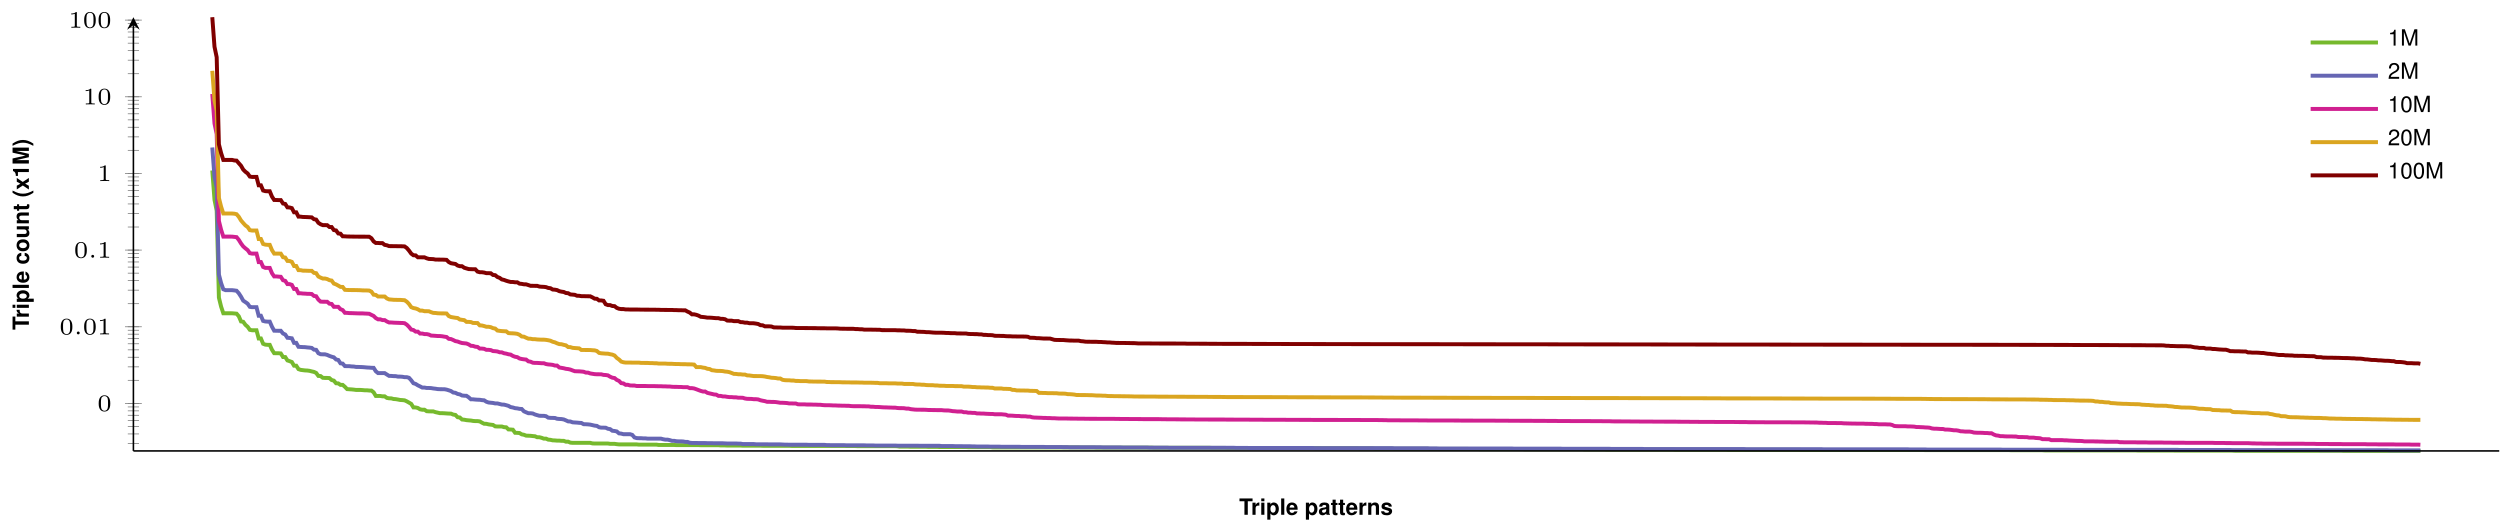<?xml version='1.0'?>
<!-- This file was generated by dvisvgm 1.9.2 -->
<svg height='134.416pt' version='1.1' viewBox='0 -134.416 631.671 134.416' width='631.671pt' xmlns='http://www.w3.org/2000/svg' xmlns:xlink='http://www.w3.org/1999/xlink'>
<defs>
<clipPath id='clip2'>
<path d='M-108.039 -20.48V-130.07H773.227V-20.48'/>
</clipPath>
<path d='M1.148 -4.124C0.498 -3.146 0.226 -2.365 0.226 -1.499C0.226 -0.628 0.498 0.153 1.148 1.131H1.714C1.115 -0.034 0.922 -0.668 0.922 -1.499C0.922 -2.325 1.115 -2.97 1.714 -4.124H1.148Z' id='g1-40'/>
<path d='M0.69 1.131C1.341 0.153 1.612 -0.628 1.612 -1.494C1.612 -2.365 1.341 -3.146 0.69 -4.124H0.124C0.724 -2.959 0.917 -2.325 0.917 -1.494C0.917 -0.668 0.724 -0.023 0.124 1.131H0.69Z' id='g1-41'/>
<path d='M1.346 -2.767V0H2.139V-4.011H1.612C1.488 -3.536 1.075 -3.293 0.385 -3.293V-2.767H1.346Z' id='g1-49'/>
<path d='M1.222 -3.213L1.963 0H2.812L3.542 -3.213V0H4.39V-4.124H3.112L2.387 -0.843L1.641 -4.124H0.373V0H1.222V-3.213Z' id='g1-77'/>
<path d='M2.178 -3.417H3.383V-4.124H0.079V-3.417H1.33V0H2.178V-3.417Z' id='g1-84'/>
<path d='M2.965 -0.096C2.823 -0.226 2.783 -0.311 2.783 -0.47V-2.167C2.783 -2.789 2.359 -3.106 1.533 -3.106S0.277 -2.755 0.226 -2.048H0.99C1.03 -2.365 1.16 -2.467 1.55 -2.467C1.856 -2.467 2.008 -2.365 2.008 -2.161C2.008 -2.059 1.957 -1.969 1.873 -1.924C1.765 -1.867 1.765 -1.867 1.375 -1.805L1.058 -1.748C0.453 -1.646 0.158 -1.335 0.158 -0.786C0.158 -0.526 0.232 -0.311 0.373 -0.158C0.549 0.023 0.815 0.13 1.086 0.13C1.426 0.13 1.737 -0.017 2.014 -0.306C2.014 -0.147 2.031 -0.091 2.105 0H2.965V-0.096ZM2.008 -1.228C2.008 -0.769 1.782 -0.509 1.38 -0.509C1.115 -0.509 0.95 -0.651 0.95 -0.877C0.95 -1.115 1.075 -1.228 1.403 -1.296L1.675 -1.346C1.884 -1.386 1.918 -1.397 2.008 -1.443V-1.228Z' id='g1-97'/>
<path d='M2.953 -1.912C2.897 -2.659 2.399 -3.106 1.635 -3.106C0.724 -3.106 0.192 -2.506 0.192 -1.465C0.192 -0.458 0.718 0.13 1.624 0.13C2.365 0.13 2.88 -0.328 2.953 -1.058H2.195C2.093 -0.662 1.935 -0.509 1.629 -0.509C1.228 -0.509 0.984 -0.871 0.984 -1.465C0.984 -1.754 1.041 -2.025 1.137 -2.206C1.228 -2.376 1.403 -2.467 1.629 -2.467C1.952 -2.467 2.105 -2.314 2.195 -1.912H2.953Z' id='g1-99'/>
<path d='M2.965 -1.279C2.97 -1.346 2.97 -1.375 2.97 -1.414C2.97 -1.72 2.925 -2.003 2.851 -2.218C2.648 -2.772 2.155 -3.106 1.539 -3.106C0.662 -3.106 0.124 -2.472 0.124 -1.448C0.124 -0.47 0.656 0.13 1.522 0.13C2.206 0.13 2.761 -0.26 2.936 -0.86H2.155C2.059 -0.617 1.839 -0.475 1.55 -0.475C1.324 -0.475 1.143 -0.571 1.03 -0.741C0.956 -0.854 0.928 -0.99 0.917 -1.279H2.965ZM0.928 -1.805C0.979 -2.269 1.177 -2.501 1.528 -2.501C1.726 -2.501 1.907 -2.404 2.02 -2.246C2.093 -2.133 2.127 -2.014 2.144 -1.805H0.928Z' id='g1-101'/>
<path d='M1.171 -3.055H0.379V0H1.171V-3.055ZM1.171 -4.124H0.379V-3.417H1.171V-4.124Z' id='g1-105'/>
<path d='M1.171 -4.124H0.379V0H1.171V-4.124Z' id='g1-108'/>
<path d='M0.356 -3.055V0H1.148V-1.833C1.148 -2.195 1.403 -2.433 1.788 -2.433C2.127 -2.433 2.297 -2.246 2.297 -1.884V0H3.089V-2.048C3.089 -2.721 2.716 -3.106 2.065 -3.106C1.652 -3.106 1.375 -2.953 1.148 -2.614V-3.055H0.356Z' id='g1-110'/>
<path d='M1.703 -3.106C0.769 -3.106 0.198 -2.489 0.198 -1.488C0.198 -0.481 0.769 0.13 1.709 0.13C2.636 0.13 3.219 -0.487 3.219 -1.465C3.219 -2.501 2.659 -3.106 1.703 -3.106ZM1.709 -2.467C2.144 -2.467 2.427 -2.076 2.427 -1.477C2.427 -0.905 2.133 -0.509 1.709 -0.509C1.279 -0.509 0.99 -0.905 0.99 -1.488S1.279 -2.467 1.709 -2.467Z' id='g1-111'/>
<path d='M1.12 -3.055H0.328V1.233H1.12V-0.362C1.313 -0.023 1.584 0.136 1.969 0.136C2.704 0.136 3.247 -0.554 3.247 -1.482C3.247 -1.912 3.123 -2.342 2.919 -2.625C2.716 -2.914 2.337 -3.106 1.969 -3.106C1.584 -3.106 1.313 -2.942 1.12 -2.602V-3.055ZM1.788 -2.444C2.189 -2.444 2.455 -2.054 2.455 -1.471C2.455 -0.917 2.178 -0.526 1.788 -0.526C1.392 -0.526 1.12 -0.911 1.12 -1.482S1.392 -2.444 1.788 -2.444Z' id='g1-112'/>
<path d='M0.356 -3.055V0H1.148V-1.624C1.148 -2.088 1.38 -2.32 1.844 -2.32C1.929 -2.32 1.986 -2.314 2.093 -2.297V-3.1C2.048 -3.106 2.02 -3.106 1.997 -3.106C1.635 -3.106 1.318 -2.868 1.148 -2.455V-3.055H0.356Z' id='g1-114'/>
<path d='M2.857 -2.071C2.846 -2.716 2.348 -3.106 1.528 -3.106C0.752 -3.106 0.272 -2.716 0.272 -2.088C0.272 -1.884 0.334 -1.709 0.441 -1.59C0.549 -1.482 0.645 -1.431 0.939 -1.335L1.884 -1.041C2.082 -0.979 2.15 -0.917 2.15 -0.792C2.15 -0.605 1.929 -0.492 1.561 -0.492C1.358 -0.492 1.194 -0.532 1.092 -0.6C1.007 -0.662 0.973 -0.724 0.939 -0.888H0.164C0.187 -0.221 0.679 0.13 1.607 0.13C2.031 0.13 2.354 0.04 2.58 -0.141S2.942 -0.605 2.942 -0.905C2.942 -1.301 2.744 -1.556 2.342 -1.675L1.341 -1.963C1.12 -2.031 1.064 -2.076 1.064 -2.201C1.064 -2.37 1.245 -2.484 1.522 -2.484C1.901 -2.484 2.088 -2.348 2.093 -2.071H2.857Z' id='g1-115'/>
<path d='M1.703 -2.993H1.262V-3.813H0.47V-2.993H0.079V-2.467H0.47V-0.588C0.47 -0.107 0.724 0.13 1.245 0.13C1.42 0.13 1.561 0.113 1.703 0.068V-0.487C1.624 -0.475 1.578 -0.47 1.522 -0.47C1.313 -0.47 1.262 -0.532 1.262 -0.803V-2.467H1.703V-2.993Z' id='g1-116'/>
<path d='M3.061 0V-3.055H2.269V-1.143C2.269 -0.781 2.014 -0.543 1.629 -0.543C1.29 -0.543 1.12 -0.724 1.12 -1.092V-3.055H0.328V-0.928C0.328 -0.255 0.702 0.13 1.352 0.13C1.765 0.13 2.042 -0.023 2.269 -0.362V0H3.061Z' id='g1-117'/>
<path d='M2.008 -1.539L3.004 -3.055H2.054L1.561 -2.133L1.064 -3.055H0.113L1.109 -1.539L0.091 0H1.041L1.561 -0.95L2.076 0H3.027L2.008 -1.539Z' id='g1-120'/>
<path d='M1.494 -0.359C1.494 -0.574 1.321 -0.723 1.136 -0.723C0.921 -0.723 0.771 -0.55 0.771 -0.365C0.771 -0.161 0.933 0 1.136 0C1.327 0 1.494 -0.167 1.494 -0.359Z' id='g2-58'/>
<path d='M3.288 -1.907C3.288 -2.343 3.288 -3.975 1.823 -3.975S0.359 -2.343 0.359 -1.907C0.359 -1.476 0.359 0.126 1.823 0.126S3.288 -1.476 3.288 -1.907ZM1.823 -0.066C1.572 -0.066 1.166 -0.185 1.022 -0.681C0.927 -1.028 0.927 -1.614 0.927 -1.985C0.927 -2.385 0.927 -2.845 1.01 -3.168C1.16 -3.706 1.614 -3.784 1.823 -3.784C2.098 -3.784 2.493 -3.652 2.624 -3.198C2.714 -2.881 2.72 -2.445 2.72 -1.985C2.72 -1.602 2.72 -0.998 2.618 -0.664C2.451 -0.143 2.02 -0.066 1.823 -0.066Z' id='g3-48'/>
<path d='M2.146 -3.796C2.146 -3.975 2.122 -3.975 1.943 -3.975C1.548 -3.593 0.938 -3.593 0.723 -3.593V-3.359C0.879 -3.359 1.273 -3.359 1.632 -3.527V-0.508C1.632 -0.311 1.632 -0.233 1.016 -0.233H0.759V0C1.088 -0.024 1.554 -0.024 1.889 -0.024S2.69 -0.024 3.019 0V-0.233H2.762C2.146 -0.233 2.146 -0.311 2.146 -0.508V-3.796Z' id='g3-49'/>
<path d='M1.556 -4.011C1.182 -4.011 0.843 -3.847 0.634 -3.57C0.373 -3.219 0.243 -2.682 0.243 -1.941C0.243 -0.588 0.696 0.13 1.556 0.13C2.404 0.13 2.868 -0.588 2.868 -1.907C2.868 -2.687 2.744 -3.208 2.478 -3.57C2.269 -3.853 1.935 -4.011 1.556 -4.011ZM1.556 -3.57C2.093 -3.57 2.359 -3.027 2.359 -1.952C2.359 -0.815 2.099 -0.283 1.544 -0.283C1.018 -0.283 0.752 -0.837 0.752 -1.935S1.018 -3.57 1.556 -3.57Z' id='g5-48'/>
<path d='M1.465 -2.857V0H1.963V-4.011H1.635C1.46 -3.394 1.346 -3.31 0.577 -3.213V-2.857H1.465Z' id='g5-49'/>
<path d='M2.863 -0.492H0.752C0.803 -0.82 0.984 -1.03 1.477 -1.318L2.042 -1.624C2.602 -1.929 2.891 -2.342 2.891 -2.834C2.891 -3.168 2.755 -3.479 2.518 -3.694S1.986 -4.011 1.607 -4.011C1.098 -4.011 0.718 -3.83 0.498 -3.491C0.356 -3.276 0.294 -3.027 0.283 -2.619H0.781C0.798 -2.891 0.832 -3.055 0.9 -3.185C1.03 -3.428 1.29 -3.576 1.59 -3.576C2.042 -3.576 2.382 -3.253 2.382 -2.823C2.382 -2.506 2.195 -2.235 1.839 -2.031L1.318 -1.737C0.481 -1.262 0.238 -0.883 0.192 0H2.863V-0.492Z' id='g5-50'/>
<path d='M2.648 0L3.807 -3.457V0H4.305V-4.124H3.576L2.376 -0.532L1.154 -4.124H0.424V0H0.922V-3.457L2.093 0H2.648Z' id='g5-77'/>
</defs>
<g id='page1'>
<path d='M53.637 -91.352L54.195 -83.934L54.75 -81.191L55.309 -59.219L55.867 -56.938L56.426 -55.266H56.984H57.543H58.102L58.66 -55.258L59.219 -55.211L59.777 -55.16L60.336 -54.508L60.895 -53.199L61.453 -53.109L62.012 -52.34L62.57 -51.855L63.129 -51.074L63.688 -50.969H64.246H64.805L65.363 -48.895H65.922L66.481 -47.555L67.039 -47.34L67.598 -47.289H68.156L68.715 -46.051L69.273 -45.18L69.832 -45.164H70.391L70.949 -45.113L71.508 -44.211L72.066 -44.207L72.621 -43.348L73.18 -43.164L73.738 -42.949L74.297 -42.012H74.856L75.414 -41.156L75.973 -40.961L76.531 -40.887L77.09 -40.82L77.648 -40.793L78.207 -40.719L78.766 -40.574L79.324 -40.449L79.883 -40.191L80.441 -39.434L81 -39.398L81.559 -38.961L82.117 -38.922H82.676L83.234 -38.891L83.793 -38.398L84.352 -38.242L84.91 -37.582L85.469 -37.543L86.027 -37.172L86.586 -37.168L87.144 -36.684L87.703 -36.102L88.262 -36.062L88.82 -36.027L89.379 -35.973L89.938 -35.895H90.496L91.051 -35.891L91.609 -35.855L92.168 -35.801H92.727L93.285 -35.742L93.844 -35.727L94.402 -35.289L94.961 -34.363H95.519H96.078L96.637 -34.273H97.195L97.754 -33.879L98.312 -33.777L98.871 -33.762L99.43 -33.602L99.988 -33.566L100.547 -33.469L101.105 -33.355L101.664 -33.324L102.223 -33.266L102.781 -33.008L103.34 -32.691L103.898 -32.367L104.457 -31.477L105.016 -31.465L105.574 -31.332L106.133 -30.996L106.691 -30.887H107.25L107.809 -30.523L108.367 -30.48L108.926 -30.469H109.48L110.039 -30.273L110.598 -30.152L111.156 -30.02H111.715L112.273 -29.996L112.832 -29.953L113.391 -29.918L113.949 -29.906L114.508 -29.664L115.066 -29.578L115.625 -29L116.184 -28.926L116.742 -28.422L117.301 -28.367L117.859 -28.258L118.418 -28.203L118.977 -28.16L119.535 -28.059L120.094 -28.016H120.652L121.211 -27.945L121.769 -27.621L122.328 -27.348L122.887 -27.332L123.445 -27.192L124.004 -27.113L124.562 -27.047L125.121 -26.688L125.68 -26.652H126.238H126.797L127.355 -26.484L127.91 -26.449L128.469 -25.914L129.027 -25.898L129.586 -25.844L130.144 -25.067L130.703 -25.047L131.262 -25.004L131.82 -24.668L132.379 -24.562L132.937 -24.344L133.496 -24.324L134.055 -24.301L134.613 -24.234L135.172 -24.188L135.73 -23.938H136.289L136.848 -23.797L137.406 -23.582H137.965L138.523 -23.336L139.082 -23.285L139.641 -23.156L140.199 -23.133L140.758 -23.082H141.316L141.875 -23.031H142.434L142.992 -22.82H143.551L144.109 -22.578L144.668 -22.523H145.227H145.785H146.34H146.898H147.457H148.016H148.574H149.133L149.691 -22.383L150.25 -22.355H150.809H151.367H151.926H152.484H153.043H153.602L154.16 -22.273H154.719H155.277L155.836 -22.188L156.395 -22.129H156.953H157.512H158.07H158.629H159.188H159.746H160.305H160.863L161.422 -22.07H161.981H162.539H163.098H163.656H164.215H164.77H165.328H165.887L166.445 -21.984H167.004H167.563H168.121H168.68H169.238H169.797H170.356L170.914 -21.953H171.473H172.031H172.59H173.149H173.707H174.266H174.824H175.383H175.942H176.5L177.059 -21.926H177.617H178.176H178.734H179.293H179.852H180.41H180.969H181.527L182.086 -21.867H182.645H183.199L183.758 -21.836H184.317H184.875H185.434H185.992H186.551H187.109L187.668 -21.805H188.227H188.785H189.344H189.902H190.461H191.02H191.578H192.137L192.695 -21.777H193.254H193.813H194.371H194.93H195.488H196.047H196.606H197.164H197.723H198.281H198.84H199.399L199.957 -21.746H200.516H201.074H201.629H202.188H202.746H203.305H203.863H204.422H204.981H205.539H206.098H206.656H207.215H207.774H208.332H208.891H209.449H210.008H210.567H211.125H211.684H212.242H212.801H213.359L213.918 -21.715H214.477H215.035H215.594H216.152L216.711 -21.684H217.27H217.828H218.387H218.945H219.504H220.059H220.617H221.176H221.734H222.293H222.852H223.41H223.969H224.527H225.086H225.645H226.203L226.762 -21.656L227.32 -21.562H227.879H228.438H228.996H229.555L230.113 -21.531H230.672H231.231H231.789H232.348H232.906H233.465H234.024L234.582 -21.5H235.141H235.699H236.258H236.817L237.375 -21.469H237.934H238.488H239.047H239.606H240.164H240.723H241.281H241.84H242.399H242.957H243.516H244.074L244.633 -21.438H245.192H245.75H246.309H246.867H247.426H247.984H248.543H249.102H249.66H250.219L250.777 -21.375H251.336H251.895H252.453H253.012H253.57H254.129H254.688H255.246H255.805H256.363H256.918H257.477H258.035H258.594H259.152H259.711H260.27H260.828H261.387H261.945H262.504H263.063H263.621H264.18H264.738H265.297H265.856H266.414H266.973H267.531H268.09H268.649H269.207H269.766H270.324H270.883H271.442H272H272.559L273.117 -21.344H273.676H274.234H274.793H275.348H275.906H276.465L277.024 -21.312H277.582H278.141H278.699H279.258H279.817H280.375H280.934H281.492H282.051H282.609H283.168H283.727H284.285H284.844H285.402H285.961H286.52H287.078H287.637H288.195H288.754H289.313H289.871H290.43H290.988L291.547 -21.281H292.106H292.664H293.223H293.777H294.336H294.895H295.453H296.012H296.57H297.129H297.688H298.246H298.805H299.363H299.922H300.481H301.039H301.598H302.156H302.715H303.274H303.832H304.391H304.949H305.508L306.067 -21.25H306.625H307.184H307.742H308.301H308.859H309.418L309.977 -21.219H310.535H311.094H311.649H312.207H312.766H313.324H313.883H314.442H315H315.559H316.117H316.676H317.234H317.793H318.352H318.91H319.469H320.027H320.586H321.145H321.703H322.262H322.82H323.379H323.938H324.496H325.055H325.613L326.172 -21.184H326.731H327.289H327.848H328.406H328.965H329.524H330.078H330.637H331.195H331.754H332.313H332.871H333.43L333.988 -21.152H334.547H335.106H335.664H336.223H336.781H337.34H337.899H338.457H339.016H339.574H340.133H340.692H341.25H341.809H342.367H342.926L343.484 -21.121H344.043H344.602H345.16H345.719H346.277H346.836L347.395 -21.055H347.953H348.508H349.067H349.625H350.184H350.742H351.301H351.859L352.418 -21.023H352.977H353.535H354.094H354.652H355.211H355.77H356.328H356.887H357.445H358.004H358.563H359.121H359.68H360.238H360.797L361.356 -20.988H361.914H362.473H363.031H363.59H364.149H364.707H365.266H365.824H366.383H366.938H367.496H368.055H368.613H369.172H369.731H370.289H370.848L371.406 -20.957H371.965H372.524H373.082H373.641L374.199 -20.922H374.758H375.317H375.875H376.434H376.992H377.551H378.109H378.668H379.227H379.785H380.344H380.902H381.461H382.02H382.578H383.137H383.695H384.254H384.813L385.367 -20.891H385.926H386.484H387.043H387.602H388.16H388.719H389.277H389.836H390.395H390.953H391.512H392.07H392.629H393.188H393.746H394.305H394.863H395.422H395.981H396.539H397.098H397.656H398.215H398.774H399.332H399.891L400.449 -20.855H401.008H401.567H402.125H402.684H403.242H403.797H404.356H404.914H405.473L406.031 -20.824H406.59H407.149H407.707H408.266H408.824H409.383H409.942H410.5H411.059H411.617H412.176H412.734H413.293H413.852H414.41H414.969H415.527H416.086H416.645H417.203H417.762H418.32H418.879H419.438H419.996H420.555H421.113H421.672H422.227H422.785L423.344 -20.789H423.902H424.461H425.02H425.578H426.137H426.695H427.254H427.813H428.371H428.93H429.488H430.047H430.606H431.164H431.723H432.281H432.84H433.399H433.957H434.516H435.074H435.633H436.192L436.75 -20.754H437.309H437.867H438.426H438.984H439.543H440.102H440.656H441.215H441.774H442.332H442.891H443.449H444.008H444.567H445.125H445.684H446.242H446.801H447.359H447.918H448.477H449.035H449.594H450.152H450.711H451.27H451.828H452.387H452.945H453.504H454.063H454.621L455.18 -20.723H455.738H456.297H456.856H457.414H457.973H458.531H459.086H459.645H460.203H460.762H461.32H461.879H462.438H462.996H463.555H464.113H464.672H465.231H465.789H466.348H466.906H467.465H468.024H468.582H469.141H469.699H470.258H470.817H471.375H471.934H472.492H473.051H473.609H474.168H474.727H475.285H475.844H476.402H476.961H477.516H478.074H478.633H479.192H479.75H480.309H480.867H481.426H481.984H482.543H483.102H483.66H484.219H484.777H485.336H485.895L486.453 -20.688H487.012H487.57H488.129H488.688H489.246H489.805H490.363H490.922H491.481H492.039H492.598H493.156H493.715H494.274H494.832H495.391H495.945H496.504H497.063H497.621H498.18H498.738H499.297H499.856H500.414H500.973H501.531H502.09H502.649H503.207H503.766H504.324H504.883H505.442H506H506.559H507.117H507.676L508.234 -20.652H508.793H509.352H509.91H510.469H511.027H511.586H512.145H512.703H513.262H513.82H514.375H514.934H515.492H516.051L516.609 -20.617H517.168H517.727H518.285H518.844H519.402H519.961H520.52H521.078H521.637H522.195H522.754H523.313H523.871H524.43H524.988H525.547H526.106H526.664H527.223H527.781H528.34H528.899H529.457H530.016H530.574H531.133H531.692H532.25H532.805H533.363H533.922H534.481H535.039H535.598H536.156H536.715H537.274H537.832H538.391H538.949H539.508L540.067 -20.582H540.625H541.184H541.742H542.301H542.859H543.418H543.977H544.535H545.094H545.652H546.211H546.77H547.328H547.887H548.445H549.004L549.563 -20.551H550.121H550.68H551.234H551.793H552.352H552.91H553.469H554.027H554.586H555.145H555.703H556.262H556.82H557.379H557.938H558.496H559.055H559.613H560.172H560.731H561.289H561.848H562.406H562.965H563.524H564.082L564.641 -20.516H565.199H565.758H566.317H566.875H567.434H567.992H568.551H569.106H569.664H570.223H570.781H571.34H571.899H572.457H573.016H573.574H574.133H574.692H575.25H575.809H576.367H576.926H577.484H578.043H578.602H579.16H579.719H580.277H580.836H581.395H581.953H582.512H583.07H583.629H584.188H584.746H585.305H585.863H586.422H586.981H587.535H588.094H588.652H589.211H589.77H590.328H590.887H591.445L592.004 -20.48H592.563H593.121H593.68H594.238H594.797H595.356H595.914H596.473H597.031H597.59H598.149H598.707H599.266H599.824H600.383H600.942H601.5H602.059H602.617H603.176H603.734H604.293H604.852H605.41H605.965H606.524H607.082H607.641H608.199H608.758H609.317H609.875H610.434H610.992H611.551' fill='none' stroke='#76b92d' stroke-miterlimit='10.037' stroke-width='1'/>
<path d='M53.637 -97.156L54.195 -89.727L54.75 -86.988L55.309 -65.051L55.867 -62.887L56.426 -61.312L56.984 -61.098H57.543H58.102H58.66L59.219 -61.035L59.777 -60.953L60.336 -60.316L60.895 -59.461L61.453 -58.453L62.012 -58.082L62.57 -57.684L63.129 -56.887L63.688 -56.801H64.246H64.805L65.363 -54.637H65.922L66.481 -53.332L67.039 -53.191L67.598 -53.152H68.156L68.715 -51.875L69.273 -50.863L69.832 -50.844L70.391 -50.832H70.949L71.508 -50.152L72.066 -49.895L72.621 -49.066L73.18 -49.023L73.738 -48.938L74.297 -47.781H74.856L75.414 -46.789L75.973 -46.75L76.531 -46.719L77.09 -46.703L77.648 -46.629L78.207 -46.582L78.766 -46.504L79.324 -46.074L79.883 -46.023L80.441 -45.172L81 -44.914L81.559 -44.887H82.117L82.676 -44.738L83.234 -44.488L83.793 -44.289L84.352 -44.133L84.91 -43.586L85.469 -43.465L86.027 -42.617L86.586 -42.539L87.144 -41.914L87.703 -41.898H88.262L88.82 -41.828L89.379 -41.809L89.938 -41.707L90.496 -41.703L91.051 -41.684L91.609 -41.66L92.168 -41.617L92.727 -41.559L93.285 -41.535L93.844 -41.484L94.402 -41.477L94.961 -40.602L95.519 -40.148H96.078L96.637 -40.141H97.195L97.754 -39.785L98.312 -39.441L98.871 -39.43L99.43 -39.383L99.988 -39.375L100.547 -39.258H101.106L101.664 -39.219L102.223 -39.117H102.781L103.34 -38.961L103.898 -38.336L104.457 -37.59L105.016 -37.406L105.574 -37.055L106.133 -36.785L106.691 -36.492H107.25L107.809 -36.387H108.367L108.926 -36.359L109.481 -36.262L110.039 -36.199L110.598 -36.105L111.156 -36.082L111.715 -36.074H112.273L112.832 -35.973L113.391 -35.801L113.949 -35.609L114.508 -35.242L115.066 -35.164L115.625 -34.879L116.184 -34.77L116.742 -34.488L117.301 -34.43L117.859 -34.41L118.418 -34.027L118.977 -33.527L119.535 -33.52L120.094 -33.461L120.652 -33.422L121.211 -33.406L121.77 -33.316L122.328 -33.27L122.887 -32.91L123.445 -32.719L124.004 -32.66L124.562 -32.602L125.121 -32.484H125.68L126.238 -32.34L126.797 -32.203L127.356 -32.176L127.91 -32.035L128.469 -31.867L129.027 -31.562L129.586 -31.457L130.144 -31.285L130.703 -31.227L131.262 -31.109L131.82 -31.078L132.379 -30.488L132.938 -30.242L133.496 -30.008H134.055L134.613 -29.942L135.172 -29.688L135.731 -29.52L136.289 -29.363L136.848 -29.352H137.406L137.965 -29.254L138.523 -28.887L139.082 -28.836L139.641 -28.82L140.199 -28.809L140.758 -28.609L141.316 -28.559L141.875 -28.531L142.434 -28.438L142.992 -28.203L143.551 -27.945L144.109 -27.918L144.668 -27.711L145.227 -27.668L145.785 -27.637L146.34 -27.578L146.898 -27.547L147.457 -27.238L148.016 -27.223L148.574 -27.192L149.133 -27.129L149.691 -27L150.25 -26.871L150.809 -26.805L151.367 -26.465L151.926 -26.363H152.484L153.043 -26.344L153.602 -26.078L154.16 -25.988L154.719 -25.578L155.277 -25.52L155.836 -25.406L156.395 -24.922L156.953 -24.859L157.512 -24.711H158.07H158.629H159.188L159.746 -24.539L160.305 -23.891L160.863 -23.723L161.422 -23.699H161.981L162.539 -23.652H163.098L163.656 -23.582H164.215H164.77H165.328H165.887H166.445H167.004L167.563 -23.434L168.121 -23.336H168.68L169.238 -23.207L169.797 -23.031H170.356L170.914 -22.926L171.473 -22.898H172.031L172.59 -22.871L173.149 -22.766H173.707L174.266 -22.551L174.824 -22.496H175.383H175.942L176.5 -22.469H177.059H177.617H178.176L178.734 -22.442H179.293H179.852L180.41 -22.414H180.969H181.527H182.086H182.645L183.199 -22.383L183.758 -22.355H184.317H184.875H185.434H185.992L186.551 -22.328H187.109L187.668 -22.215H188.227H188.785H189.344H189.902H190.461L191.02 -22.156H191.578H192.137H192.695H193.254H193.813L194.371 -22.129H194.93H195.488H196.047H196.606H197.164L197.723 -22.102L198.281 -22.07H198.84L199.399 -22.043H199.957H200.516H201.074H201.629H202.188H202.746H203.305H203.863L204.422 -22.012H204.981H205.539H206.098H206.656H207.215H207.774H208.332L208.891 -21.953H209.449L210.008 -21.926H210.567H211.125H211.684H212.242H212.801H213.359L213.918 -21.895H214.477H215.035H215.594H216.152H216.711H217.27H217.828H218.387L218.945 -21.867H219.504H220.059H220.617L221.176 -21.836H221.734H222.293H222.852H223.41H223.969H224.527H225.086H225.645H226.203L226.762 -21.805H227.32H227.879H228.438H228.996H229.555H230.113H230.672H231.231H231.789L232.348 -21.777H232.906H233.465H234.024H234.582H235.141H235.699H236.258H236.817H237.375L237.934 -21.715H238.488H239.047H239.606H240.164H240.723L241.281 -21.684H241.84H242.399H242.957L243.516 -21.656H244.074H244.633H245.192L245.75 -21.625H246.309L246.867 -21.594H247.426H247.984H248.543H249.102H249.66L250.219 -21.562H250.777H251.336H251.895H252.453L253.012 -21.531H253.57H254.129H254.688H255.246H255.805H256.363H256.918H257.477L258.035 -21.5H258.594H259.152H259.711H260.27H260.828H261.387H261.945H262.504H263.063H263.621L264.18 -21.469H264.738H265.297H265.856H266.414H266.973H267.531H268.09L268.649 -21.438H269.207H269.766L270.324 -21.406H270.883H271.442H272H272.559H273.117H273.676H274.234H274.793H275.348H275.906H276.465H277.024H277.582H278.141L278.699 -21.375H279.258H279.817H280.375H280.934H281.492H282.051H282.609H283.168L283.727 -21.344H284.285H284.844H285.402H285.961H286.52H287.078H287.637H288.195H288.754H289.313H289.871L290.43 -21.312H290.988H291.547H292.106H292.664H293.223H293.777H294.336H294.895L295.453 -21.281H296.012H296.57H297.129H297.688H298.246H298.805H299.363H299.922H300.481H301.039H301.598H302.156H302.715H303.274H303.832H304.391H304.949H305.508H306.067H306.625H307.184H307.742H308.301H308.859H309.418H309.977H310.535H311.094H311.649L312.207 -21.25H312.766H313.324H313.883H314.442H315L315.559 -21.219H316.117H316.676H317.234H317.793H318.352H318.91H319.469H320.027H320.586H321.145H321.703H322.262H322.82H323.379H323.938H324.496H325.055H325.613H326.172H326.731H327.289H327.848H328.406H328.965H329.524H330.078H330.637H331.195H331.754L332.313 -21.184H332.871H333.43H333.988H334.547H335.106H335.664H336.223H336.781H337.34H337.899H338.457H339.016H339.574H340.133H340.692H341.25H341.809H342.367H342.926H343.484H344.043H344.602H345.16H345.719H346.277H346.836H347.395H347.953H348.508H349.067H349.625H350.184H350.742H351.301H351.859L352.418 -21.152H352.977H353.535H354.094H354.652H355.211H355.77H356.328H356.887H357.445H358.004H358.563H359.121H359.68H360.238H360.797L361.356 -21.121H361.914H362.473H363.031L363.59 -21.09H364.149H364.707H365.266H365.824H366.383H366.938H367.496H368.055H368.613H369.172H369.731H370.289H370.848H371.406H371.965H372.524H373.082H373.641H374.199H374.758H375.317H375.875H376.434H376.992H377.551H378.109H378.668H379.227H379.785H380.344H380.902H381.461H382.02L382.578 -21.055H383.137H383.695H384.254H384.813H385.367H385.926H386.484H387.043H387.602H388.16H388.719H389.277H389.836H390.395H390.953H391.512H392.07H392.629H393.188H393.746H394.305L394.863 -21.023H395.422H395.981H396.539H397.098H397.656H398.215H398.774H399.332H399.891H400.449H401.008H401.567H402.125H402.684H403.242H403.797H404.356H404.914H405.473H406.031H406.59L407.149 -20.988H407.707H408.266H408.824H409.383H409.942H410.5H411.059H411.617H412.176H412.734H413.293H413.852H414.41H414.969L415.527 -20.957H416.086H416.645H417.203H417.762H418.32H418.879H419.438H419.996H420.555H421.113H421.672H422.227H422.785H423.344H423.902H424.461H425.02H425.578H426.137H426.695H427.254H427.813H428.371H428.93H429.488H430.047H430.606H431.164H431.723H432.281H432.84H433.399H433.957H434.516H435.074H435.633H436.192H436.75H437.309H437.867H438.426H438.984H439.543H440.102H440.656L441.215 -20.922H441.774H442.332H442.891H443.449H444.008H444.567H445.125H445.684H446.242H446.801H447.359H447.918H448.477H449.035H449.594H450.152H450.711H451.27H451.828H452.387H452.945H453.504H454.063H454.621H455.18H455.738H456.297H456.856H457.414H457.973H458.531H459.086H459.645H460.203L460.762 -20.891H461.32H461.879H462.438H462.996H463.555H464.113H464.672H465.231H465.789H466.348H466.906H467.465H468.024H468.582H469.141H469.699H470.258H470.817H471.375H471.934H472.492H473.051H473.609H474.168H474.727H475.285H475.844H476.402H476.961H477.516H478.074H478.633H479.192H479.75H480.309H480.867H481.426H481.984L482.543 -20.855H483.102H483.66H484.219H484.777H485.336H485.895H486.453L487.012 -20.824H487.57H488.129H488.688H489.246H489.805H490.363H490.922H491.481H492.039H492.598H493.156H493.715H494.274H494.832H495.391H495.945H496.504H497.063H497.621H498.18H498.738H499.297H499.856H500.414H500.973H501.531H502.09H502.649H503.207H503.766H504.324H504.883H505.442L506 -20.789H506.559H507.117H507.676H508.234H508.793H509.352H509.91H510.469H511.027H511.586H512.145H512.703H513.262H513.82H514.375H514.934H515.492H516.051H516.609H517.168H517.727H518.285H518.844H519.402H519.961H520.52H521.078H521.637H522.195H522.754L523.313 -20.754H523.871H524.43H524.988H525.547H526.106H526.664H527.223H527.781H528.34H528.899H529.457H530.016H530.574H531.133H531.692H532.25H532.805H533.363H533.922H534.481H535.039H535.598H536.156H536.715H537.274H537.832H538.391H538.949H539.508H540.067H540.625H541.184H541.742H542.301H542.859H543.418H543.977H544.535H545.094H545.652H546.211H546.77H547.328H547.887H548.445H549.004H549.563H550.121L550.68 -20.723H551.234H551.793H552.352H552.91H553.469H554.027H554.586H555.145H555.703H556.262H556.82H557.379H557.938H558.496H559.055H559.613H560.172H560.731H561.289H561.848H562.406H562.965H563.524L564.082 -20.688H564.641H565.199H565.758H566.317H566.875H567.434H567.992H568.551H569.106H569.664H570.223H570.781H571.34H571.899H572.457H573.016H573.574H574.133H574.692H575.25H575.809H576.367H576.926H577.484H578.043H578.602H579.16H579.719H580.277H580.836H581.395H581.953H582.512H583.07H583.629H584.188H584.746H585.305H585.863L586.422 -20.652H586.981H587.535H588.094H588.652H589.211H589.77H590.328H590.887H591.445H592.004H592.563H593.121H593.68H594.238H594.797H595.356H595.914H596.473H597.031H597.59H598.149H598.707H599.266H599.824H600.383H600.942H601.5H602.059H602.617H603.176L603.734 -20.617H604.293H604.852H605.41H605.965H606.524H607.082H607.641H608.199H608.758H609.317H609.875H610.434H610.992H611.551' fill='none' stroke='#6666b3' stroke-miterlimit='10.037' stroke-width='1'/>
<path d='M53.637 -110.676L54.195 -103.211L54.75 -100.551L55.309 -78.59L55.867 -76.352L56.426 -74.637H56.984H57.543H58.102L58.66 -74.625L59.219 -74.559L59.777 -74.5L60.336 -73.812L60.895 -72.906L61.453 -72.16L62.012 -71.664L62.57 -71.227L63.129 -70.449L63.688 -70.34H64.246H64.805L65.363 -68.203H65.922L66.481 -66.969L67.039 -66.734L67.598 -66.727H68.156L68.715 -65.383L69.273 -64.574H69.832L70.391 -64.516L70.949 -64.477L71.508 -63.613L72.066 -63.453L72.621 -62.629H73.18L73.738 -62.441L74.297 -61.402H74.856L75.414 -60.32L75.973 -60.312L76.531 -60.246L77.09 -60.223L77.648 -60.176L78.207 -60.172L78.766 -60.125L79.324 -59.645L79.883 -59.562L80.441 -58.707L81 -58.211L81.559 -58.176H82.117L82.676 -58.164L83.234 -57.688L83.793 -57.613L84.352 -56.898L84.91 -56.895L85.469 -56.883L86.027 -56.297L86.586 -56.07L87.144 -55.375L87.703 -55.363L88.262 -55.305L88.82 -55.297L89.379 -55.277L89.938 -55.254L90.496 -55.234L91.051 -55.23H91.609L92.168 -55.195L92.727 -55.172L93.285 -55.133L93.844 -54.855L94.402 -54.586L94.961 -54.043L95.519 -53.734H96.078L96.637 -53.539H97.195L97.754 -53.184L98.312 -52.938L98.871 -52.934L99.43 -52.891L99.988 -52.863L100.547 -52.848L101.106 -52.82L101.664 -52.812L102.223 -52.754L102.781 -52.387L103.34 -51.828L103.898 -51.148L104.457 -51.027L105.016 -50.629L105.574 -50.625L106.133 -50.137H106.691L107.25 -50.004H107.809L108.367 -49.879L108.926 -49.629L109.481 -49.598L110.039 -49.559L110.598 -49.512L111.156 -49.508L111.715 -49.453L112.273 -49.352L112.832 -49.27L113.391 -48.805L113.949 -48.746L114.508 -48.508L115.066 -48.227L115.625 -48.125L116.184 -47.906L116.742 -47.742L117.301 -47.684L117.859 -47.625L118.418 -47.398L118.977 -47.051L119.535 -47.008L120.094 -46.816L120.652 -46.758L121.211 -46.352L121.77 -46.34L122.328 -46.277L122.887 -46.023H123.445L124.004 -45.957L124.562 -45.715L125.121 -45.676L125.68 -45.609L126.238 -45.41L126.797 -45.387L127.356 -45.16L127.91 -45.062L128.469 -44.902L129.027 -44.82L129.586 -44.484L130.144 -44.277L130.703 -44.176L131.262 -43.84L131.82 -43.707L132.379 -43.625L132.938 -43.566L133.496 -43.121L134.055 -43.023L134.613 -42.773L135.172 -42.719H135.731L136.289 -42.684L136.848 -42.641H137.406L137.965 -42.434L138.523 -42.336L139.082 -42.297L139.641 -42.223L140.199 -42.055L140.758 -42.047L141.316 -41.566L141.875 -41.469L142.434 -41.371L142.992 -41.227L143.551 -41.164L144.109 -41.039L144.668 -40.82L145.227 -40.625L145.785 -40.598L146.34 -40.59L146.898 -40.543L147.457 -40.488L148.016 -40.277L148.574 -40.266L149.133 -40.062L149.691 -39.969L150.25 -39.883L150.809 -39.848H151.367L151.926 -39.84L152.484 -39.691L153.043 -39.66L153.602 -39.574L154.16 -39.234L154.719 -38.984L155.277 -38.895L155.836 -38.43L156.395 -38.18L156.953 -37.613L157.512 -37.539L158.07 -37.191H158.629L159.188 -37.027L159.746 -37.004H160.305L160.863 -36.887H161.422H161.981H162.539H163.098L163.656 -36.863H164.215L164.77 -36.859H165.328L165.887 -36.84L166.445 -36.828H167.004L167.563 -36.793H168.121L168.68 -36.758H169.238L169.797 -36.691L170.356 -36.668H170.914L171.473 -36.645H172.031L172.59 -36.594L173.149 -36.59H173.707L174.266 -36.348H174.824L175.383 -36.262L175.942 -36.066L176.5 -35.852L177.059 -35.645L177.617 -35.488H178.176L178.734 -35.152L179.293 -35.016L179.852 -34.891L180.41 -34.75L180.969 -34.703L181.527 -34.391L182.086 -34.383L182.645 -34.254L183.199 -34.246L183.758 -34.145L184.317 -34.082H184.875L185.434 -34.02H185.992L186.551 -33.926H187.109L187.668 -33.906L188.227 -33.734L188.785 -33.645L189.344 -33.633L189.902 -33.617L190.461 -33.551H191.02L191.578 -33.492L192.137 -33.285L192.695 -33.164L193.254 -33.062L193.813 -32.895H194.371L194.93 -32.863H195.488L196.047 -32.824L196.606 -32.742L197.164 -32.645H197.723L198.281 -32.617L198.84 -32.578L199.399 -32.484H199.957L200.516 -32.461H201.074L201.629 -32.262L202.188 -32.246H202.746H203.305L203.863 -32.203H204.422H204.981L205.539 -32.176H206.098L206.656 -32.148H207.215L207.774 -32.078L208.332 -32.035L208.891 -32.027H209.449L210.008 -32.008L210.567 -31.973H211.125L211.684 -31.938L212.242 -31.93L212.801 -31.91H213.359L213.918 -31.883H214.477L215.035 -31.812L215.594 -31.785H216.152H216.711H217.27L217.828 -31.766H218.387L218.945 -31.738H219.504L220.059 -31.645H220.617L221.176 -31.59H221.734L222.293 -31.562L222.852 -31.516L223.41 -31.484L223.969 -31.477L224.527 -31.449L225.086 -31.438L225.645 -31.41H226.203L226.762 -31.324L227.32 -31.293H227.879L228.438 -31.273L228.996 -31.176H229.555L230.113 -31.039L230.672 -30.977L231.231 -30.918L231.789 -30.898H232.348L232.906 -30.887H233.465L234.024 -30.867L234.582 -30.824H235.141L235.699 -30.805H236.258L236.817 -30.785H237.375H237.934L238.488 -30.723L239.047 -30.703H239.606L240.164 -30.629L240.723 -30.531L241.281 -30.5L241.84 -30.438H242.399H242.957L243.516 -30.262H244.074L244.633 -30.141H245.192L245.75 -30.086H246.309L246.867 -29.953H247.426L247.984 -29.918H248.543L249.102 -29.871L249.66 -29.848L250.219 -29.824H250.777L251.336 -29.746H251.895H252.453H253.012L253.57 -29.688L254.129 -29.641L254.688 -29.41H255.246L255.805 -29.387L256.363 -29.34L256.918 -29.312H257.477L258.035 -29.238H258.594L259.152 -29.227L259.711 -29.141H260.27L260.828 -28.977L261.387 -28.914L261.945 -28.898L262.504 -28.875L263.063 -28.859L263.621 -28.82H264.18L264.738 -28.781H265.297L265.856 -28.742H266.414L266.973 -28.703L267.531 -28.676H268.09H268.649H269.207L269.766 -28.664L270.324 -28.652H270.883L271.442 -28.637H272L272.559 -28.625H273.117H273.676L274.234 -28.609H274.793L275.348 -28.598H275.906H276.465H277.024L277.582 -28.586H278.141H278.699H279.258H279.817H280.375H280.934H281.492L282.051 -28.57H282.609L283.168 -28.559H283.727H284.285H284.844L285.402 -28.543H285.961H286.52H287.078L287.637 -28.531H288.195L288.754 -28.516H289.313H289.871H290.43H290.988H291.547H292.106H292.664L293.223 -28.504L293.777 -28.488H294.336L294.895 -28.477H295.453H296.012H296.57L297.129 -28.465H297.688L298.246 -28.449H298.805H299.363L299.922 -28.438H300.481H301.039H301.598L302.156 -28.422H302.715H303.274H303.832H304.391H304.949L305.508 -28.41H306.067H306.625H307.184H307.742H308.301H308.859H309.418L309.977 -28.395H310.535H311.094H311.649L312.207 -28.383H312.766H313.324H313.883H314.442H315H315.559L316.117 -28.367H316.676H317.234H317.793H318.352H318.91L319.469 -28.355H320.027H320.586H321.145H321.703H322.262H322.82H323.379H323.938H324.496L325.055 -28.34H325.613H326.172H326.731H327.289H327.848L328.406 -28.328H328.965H329.524H330.078H330.637H331.195L331.754 -28.312H332.313H332.871H333.43H333.988H334.547H335.106H335.664H336.223H336.781H337.34H337.899L338.457 -28.301H339.016H339.574H340.133H340.692H341.25H341.809H342.367H342.926H343.484L344.043 -28.285H344.602H345.16H345.719H346.277H346.836H347.395H347.953L348.508 -28.27H349.067L349.625 -28.258H350.184L350.742 -28.215H351.301H351.859H352.418H352.977H353.535L354.094 -28.203H354.652H355.211H355.77H356.328H356.887H357.445H358.004L358.563 -28.188H359.121H359.68H360.238L360.797 -28.172H361.356H361.914H362.473H363.031H363.59H364.149H364.707H365.266H365.824H366.383H366.938L367.496 -28.16H368.055H368.613L369.172 -28.145H369.731H370.289H370.848H371.406H371.965L372.524 -28.133H373.082H373.641H374.199H374.758H375.317H375.875H376.434H376.992H377.551L378.109 -28.117H378.668H379.227H379.785H380.344H380.902L381.461 -28.102H382.02H382.578H383.137H383.695L384.254 -28.09H384.813H385.367H385.926H386.484H387.043L387.602 -28.074H388.16H388.719H389.277H389.836H390.395L390.953 -28.059H391.512H392.07H392.629H393.188L393.746 -28.031H394.305H394.863H395.422H395.981H396.539L397.098 -28.016H397.656H398.215H398.774H399.332H399.891H400.449H401.008H401.567L402.125 -28.004H402.684H403.242H403.797H404.356L404.914 -27.988H405.473H406.031H406.59L407.149 -27.961L407.707 -27.945H408.266H408.824H409.383L409.942 -27.93H410.5H411.059H411.617L412.176 -27.918H412.734H413.293H413.852L414.41 -27.902H414.969H415.527H416.086H416.645H417.203L417.762 -27.887H418.32H418.879H419.438H419.996L420.555 -27.875H421.113H421.672H422.227H422.785H423.344L423.902 -27.859H424.461L425.02 -27.844H425.578H426.137H426.695L427.254 -27.828H427.813H428.371H428.93L429.488 -27.817H430.047H430.606H431.164H431.723H432.281H432.84L433.399 -27.801H433.957H434.516H435.074H435.633H436.192H436.75H437.309H437.867L438.426 -27.785H438.984L439.543 -27.77H440.102H440.656H441.215L441.774 -27.742H442.332H442.891H443.449L444.008 -27.727H444.567H445.125H445.684L446.242 -27.711H446.801H447.359H447.918H448.477H449.035H449.594H450.152H450.711H451.27H451.828H452.387L452.945 -27.695H453.504H454.063H454.621H455.18H455.738L456.297 -27.684H456.856L457.414 -27.668H457.973L458.531 -27.652H459.086L459.645 -27.605H460.203L460.762 -27.578H461.32L461.879 -27.531H462.438H462.996H463.555L464.113 -27.516H464.672H465.231L465.789 -27.457L466.348 -27.442L466.906 -27.426L467.465 -27.41L468.024 -27.395H468.582L469.141 -27.379H469.699H470.258H470.817L471.375 -27.332H471.934L472.492 -27.317H473.051L473.609 -27.27H474.168L474.727 -27.207H475.285H475.844H476.402L476.961 -27.176H477.516L478.074 -27.047L478.633 -26.789L479.192 -26.738L479.75 -26.723H480.309H480.867H481.426L481.984 -26.672H482.543L483.102 -26.652L483.66 -26.621L484.219 -26.52H484.777L485.336 -26.484L485.895 -26.465L486.453 -26.414L487.012 -26.398L487.57 -26.344L488.129 -26.168L488.688 -26.098H489.246L489.805 -26.062L490.363 -26.023H490.922L491.481 -25.879H492.039L492.598 -25.844L493.156 -25.77L493.715 -25.692H494.274L494.832 -25.598L495.391 -25.445L495.945 -25.426L496.504 -25.367H497.063H497.621L498.18 -25.285L498.738 -25.125L499.297 -25.086L499.856 -25.067H500.414L500.973 -25.047L501.531 -25.004H502.09L502.649 -24.942H503.207L503.766 -24.629L504.324 -24.41L504.883 -24.344L505.442 -24.211H506L506.559 -24.164L507.117 -24.145H507.676H508.234L508.793 -24.121H509.352L509.91 -24.004L510.469 -23.984H511.027L511.586 -23.961H512.145L512.703 -23.844H513.262H513.82L514.375 -23.75L514.934 -23.723L515.492 -23.676L516.051 -23.457H516.609L517.168 -23.434H517.727L518.285 -23.207H518.844H519.402H519.961H520.52H521.078L521.637 -23.156H522.195L522.754 -23.105L523.313 -23.082L523.871 -23.055L524.43 -23.031L524.988 -23.004H525.547L526.106 -22.977L526.664 -22.898H527.223H527.781H528.34H528.899L529.457 -22.871H530.016L530.574 -22.848H531.133L531.692 -22.82L532.25 -22.793H532.805H533.363H533.922H534.481H535.039L535.598 -22.688H536.156L536.715 -22.66H537.274H537.832H538.391H538.949H539.508L540.067 -22.633H540.625H541.184H541.742H542.301L542.859 -22.605H543.418H543.977H544.535H545.094H545.652H546.211L546.77 -22.578H547.328H547.887H548.445L549.004 -22.551H549.563H550.121H550.68H551.234H551.793L552.352 -22.523H552.91H553.469H554.027H554.586H555.145H555.703H556.262H556.82H557.379H557.938H558.496H559.055L559.613 -22.496H560.172H560.731H561.289H561.848L562.406 -22.469H562.965H563.524L564.082 -22.442H564.641H565.199H565.758H566.317H566.875H567.434H567.992L568.551 -22.414L569.106 -22.383H569.664L570.223 -22.355H570.781H571.34L571.899 -22.328H572.457H573.016H573.574H574.133H574.692L575.25 -22.301H575.809H576.367H576.926H577.484H578.043H578.602H579.16H579.719H580.277H580.836H581.395H581.953L582.512 -22.273H583.07H583.629H584.188H584.746L585.305 -22.242H585.863H586.422H586.981H587.535H588.094L588.652 -22.215H589.211H589.77H590.328H590.887H591.445L592.004 -22.188H592.563H593.121H593.68H594.238H594.797H595.356H595.914H596.473H597.031H597.59L598.149 -22.156H598.707H599.266H599.824H600.383L600.942 -22.129H601.5H602.059H602.617H603.176H603.734H604.293H604.852L605.41 -22.102H605.965H606.524H607.082H607.641H608.199H608.758L609.317 -22.07H609.875H610.434H610.992L611.551 -22.043' fill='none' stroke='#d02090' stroke-miterlimit='10.037' stroke-width='1'/>
<path d='M53.637 -116.527L54.195 -109.07L54.75 -106.406L55.309 -84.422L55.867 -82.192L56.426 -80.469H56.984H57.543H58.102L58.66 -80.465L59.219 -80.422L59.777 -80.293L60.336 -79.637L60.895 -78.715L61.453 -78.07L62.012 -77.457L62.57 -77.055L63.129 -76.262L63.688 -76.168H64.246H64.805L65.363 -74.027H65.922L66.481 -72.77L67.039 -72.609L67.598 -72.555H68.156L68.715 -71.223L69.273 -70.34H69.832H70.391L70.949 -70.332L71.508 -69.426L72.066 -69.34L72.621 -68.488L73.18 -68.465L73.738 -68.254L74.297 -67.203H74.856L75.414 -66.164L75.973 -66.152L76.531 -66.031L77.09 -66.027L77.648 -66L78.207 -65.984H78.766L79.324 -65.473L79.883 -65.395L80.441 -64.547L81 -64.273L81.559 -64.043H82.117L82.676 -63.906L83.234 -63.629L83.793 -63.527L84.352 -62.766L84.91 -62.562L85.469 -62.254L86.027 -61.93L86.586 -61.914L87.144 -61.188L87.703 -61.148L88.262 -61.137L88.82 -61.125H89.379L89.938 -61.117L90.496 -61.105L91.051 -61.086L91.609 -61.043L92.168 -61.035L92.727 -61.027L93.285 -60.996L93.844 -60.73L94.402 -59.957L94.961 -59.891L95.519 -59.5H96.078L96.637 -59.492H97.195L97.754 -59.008L98.312 -58.766L98.871 -58.723L99.43 -58.668L99.988 -58.656L100.547 -58.641H101.106L101.664 -58.598L102.223 -58.562L102.781 -58.191L103.34 -57.613L103.898 -56.812L104.457 -56.578L105.016 -56.48L105.574 -56.273L106.133 -55.934H106.691L107.25 -55.789H107.809L108.367 -55.77L108.926 -55.535L109.481 -55.359L110.039 -55.336L110.598 -55.262L111.156 -55.238L111.715 -55.227H112.273L112.832 -55.207L113.391 -54.562L113.949 -54.316L114.508 -54.219L115.066 -54.129L115.625 -54.062L116.184 -53.691L116.742 -53.602L117.301 -53.527L117.859 -53.09L118.418 -53.086L118.977 -53.039L119.535 -52.812L120.094 -52.805L120.652 -52.789L121.211 -52.207L121.77 -52.172L122.328 -52.031L122.887 -51.855H123.445L124.004 -51.75L124.562 -51.5L125.121 -51.402L125.68 -50.902L126.238 -50.82L126.797 -50.758L127.356 -50.727L127.91 -50.695L128.469 -50.254L129.027 -50.211L129.586 -50.191L130.144 -50.152L130.703 -50.066L131.262 -49.828L131.82 -49.398L132.379 -49.344L132.938 -49.078L133.496 -48.848L134.055 -48.828L134.613 -48.715H135.172L135.731 -48.645L136.289 -48.613L136.848 -48.594H137.406L137.965 -48.543L138.523 -48.449L139.082 -48.324L139.641 -48.066L140.199 -47.922L140.758 -47.668L141.316 -47.473L141.875 -47.441L142.434 -47.281L142.992 -47.16L143.551 -46.73L144.109 -46.707L144.668 -46.527L145.227 -46.477L145.785 -46.438L146.34 -46.391L146.898 -45.988H147.457L148.016 -45.984L148.574 -45.98L149.133 -45.973L149.691 -45.922L150.25 -45.887L150.809 -45.73L151.367 -45.25L151.926 -45.148L152.484 -45.109L153.043 -45.062L153.602 -45.051L154.16 -44.918L154.719 -44.816L155.277 -44.59L155.836 -43.984L156.395 -43.59L156.953 -43.062L157.512 -42.887L158.07 -42.805H158.629H159.188L159.746 -42.793H160.305H160.863H161.422L161.981 -42.723H162.539L163.098 -42.711H163.656L164.215 -42.676H164.77L165.328 -42.633H165.887L166.445 -42.551H167.004H167.563H168.121L168.68 -42.504L169.238 -42.492H169.797L170.356 -42.453L170.914 -42.438H171.473L172.031 -42.402L172.59 -42.395H173.149L173.707 -42.359H174.266L174.824 -42.344L175.383 -42.293L175.942 -41.66H176.5L177.059 -41.656L177.617 -41.535L178.176 -41.461L178.734 -41.234L179.293 -41.172L179.852 -40.879L180.41 -40.816L180.969 -40.723L181.527 -40.699L182.086 -40.695L182.645 -40.648L183.199 -40.539L183.758 -40.492L184.317 -40.379L184.875 -40.168L185.434 -39.949L185.992 -39.934L186.551 -39.852H187.109L187.668 -39.773H188.227L188.785 -39.57L189.344 -39.547L189.902 -39.469L190.461 -39.395H191.02L191.578 -39.387H192.137L192.695 -39.359L193.254 -39.285L193.813 -39.16L194.371 -39.086L194.93 -38.969L195.488 -38.941L196.047 -38.891L196.606 -38.777H197.164L197.723 -38.453L198.281 -38.359L198.84 -38.332L199.399 -38.328L199.957 -38.266H200.516L201.074 -38.168H201.629L202.188 -38.129H202.746H203.305L203.863 -38.113L204.422 -38.031L204.981 -38.027L205.539 -38.008L206.098 -38.004L206.656 -37.996H207.215L207.774 -37.992H208.332L208.891 -37.898L209.449 -37.891L210.008 -37.863H210.567L211.125 -37.855H211.684L212.242 -37.848L212.801 -37.816H213.359L213.918 -37.805H214.477L215.035 -37.781H215.594H216.152L216.711 -37.773L217.27 -37.754H217.828L218.387 -37.715H218.945H219.504H220.059L220.617 -37.703L221.176 -37.676H221.734L222.293 -37.586H222.852L223.41 -37.582H223.969L224.527 -37.555H225.086L225.645 -37.551H226.203L226.762 -37.504H227.32H227.879L228.438 -37.41H228.996H229.555L230.113 -37.402H230.672L231.231 -37.297L231.789 -37.266H232.348L232.906 -37.207H233.465L234.024 -37.125L234.582 -37.098L235.141 -37.09H235.699L236.258 -37.02H236.817L237.375 -36.957L237.934 -36.949H238.488L239.047 -36.898H239.606H240.164H240.723L241.281 -36.855H241.84L242.399 -36.844H242.957L243.516 -36.727H244.074L244.633 -36.723L245.192 -36.691L245.75 -36.625H246.309L246.867 -36.562H247.426L247.984 -36.523H248.543L249.102 -36.496H249.66L250.219 -36.438L250.777 -36.43L251.336 -36.262H251.895H252.453H253.012L253.57 -36.168H254.129L254.688 -36.148L255.246 -36.129L255.805 -35.902L256.363 -35.891L256.918 -35.762H257.477L258.035 -35.75H258.594L259.152 -35.73H259.711L260.27 -35.668L260.828 -35.656L261.387 -35.645L261.945 -35.617L262.504 -35.152H263.063L263.621 -35.121H264.18L264.738 -35.078H265.297H265.856L266.414 -35.055H266.973L267.531 -34.984L268.09 -34.965H268.649L269.207 -34.941L269.766 -34.832L270.324 -34.82L270.883 -34.781L271.442 -34.723L272 -34.613H272.559L273.117 -34.594H273.676H274.234L274.793 -34.582L275.348 -34.562H275.906L276.465 -34.523L277.024 -34.48H277.582L278.141 -34.469L278.699 -34.43H279.258L279.817 -34.363L280.375 -34.344H280.934L281.492 -34.32H282.051L282.609 -34.309H283.168L283.727 -34.289H284.285L284.844 -34.281L285.402 -34.273L285.961 -34.262L286.52 -34.238H287.078L287.637 -34.227H288.195H288.754L289.313 -34.219H289.871H290.43H290.988H291.547L292.106 -34.207L292.664 -34.191H293.223H293.777H294.336H294.895L295.453 -34.184H296.012L296.57 -34.18H297.129L297.688 -34.172H298.246H298.805H299.363L299.922 -34.156H300.481H301.039H301.598L302.156 -34.152H302.715H303.274H303.832L304.391 -34.145H304.949L305.508 -34.129H306.067L306.625 -34.125H307.184H307.742H308.301L308.859 -34.109H309.418L309.977 -34.09H310.535H311.094H311.649H312.207H312.766H313.324H313.883L314.442 -34.082H315H315.559H316.117H316.676H317.234H317.793L318.352 -34.074H318.91H319.469H320.027H320.586H321.145L321.703 -34.066H322.262L322.82 -34.062H323.379H323.938H324.496H325.055L325.613 -34.047H326.172H326.731H327.289L327.848 -34.039H328.406H328.965H329.524H330.078H330.637H331.195H331.754L332.313 -34.031H332.871L333.43 -34.02H333.988H334.547H335.106H335.664H336.223L336.781 -34.012H337.34H337.899H338.457L339.016 -34.004H339.574H340.133H340.692H341.25H341.809H342.367H342.926H343.484H344.043L344.602 -33.996H345.16L345.719 -33.992H346.277H346.836L347.395 -33.984H347.953L348.508 -33.977H349.067L349.625 -33.961H350.184H350.742H351.301H351.859L352.418 -33.949H352.977H353.535L354.094 -33.941H354.652H355.211H355.77H356.328H356.887H357.445H358.004H358.563L359.121 -33.934H359.68L360.238 -33.926H360.797H361.356H361.914L362.473 -33.922H363.031H363.59H364.149H364.707H365.266L365.824 -33.914H366.383L366.938 -33.906H367.496H368.055H368.613H369.172H369.731H370.289H370.848L371.406 -33.898H371.965H372.524H373.082L373.641 -33.891H374.199H374.758H375.317H375.875H376.434L376.992 -33.883H377.551H378.109H378.668H379.227H379.785H380.344H380.902H381.461H382.02L382.578 -33.879H383.137H383.695H384.254H384.813H385.367L385.926 -33.871H386.484H387.043H387.602L388.16 -33.863H388.719H389.277H389.836L390.395 -33.855H390.953H391.512H392.07H392.629H393.188H393.746H394.305H394.863H395.422H395.981H396.539L397.098 -33.848H397.656H398.215H398.774H399.332H399.891L400.449 -33.84H401.008H401.567H402.125H402.684H403.242H403.797H404.356H404.914H405.473H406.031H406.59L407.149 -33.836H407.707H408.266H408.824L409.383 -33.828H409.942H410.5H411.059L411.617 -33.82H412.176H412.734H413.293H413.852H414.41L414.969 -33.812H415.527H416.086H416.645H417.203H417.762H418.32H418.879L419.438 -33.805H419.996H420.555H421.113H421.672H422.227H422.785H423.344H423.902H424.461L425.02 -33.797H425.578H426.137H426.695L427.254 -33.793H427.813H428.371H428.93H429.488H430.047L430.606 -33.785H431.164L431.723 -33.777H432.281H432.84H433.399H433.957H434.516L435.074 -33.762H435.633L436.192 -33.754H436.75L437.309 -33.75H437.867H438.426H438.984H439.543H440.102H440.656H441.215H441.774H442.332L442.891 -33.742H443.449H444.008H444.567H445.125H445.684H446.242H446.801H447.359H447.918L448.477 -33.734H449.035H449.594H450.152L450.711 -33.727H451.27H451.828H452.387L452.945 -33.719H453.504H454.063H454.621H455.18H455.738L456.297 -33.711H456.856H457.414H457.973H458.531H459.086L459.645 -33.703H460.203L460.762 -33.695H461.32H461.879H462.438L462.996 -33.691H463.555H464.113H464.672H465.231H465.789H466.348H466.906H467.465H468.024H468.582H469.141H469.699H470.258L470.817 -33.684H471.375H471.934H472.492H473.051H473.609L474.168 -33.676H474.727H475.285H475.844L476.402 -33.668H476.961H477.516L478.074 -33.66H478.633L479.192 -33.652H479.75H480.309H480.867L481.426 -33.645H481.984L482.543 -33.641H483.102H483.66H484.219H484.777H485.336L485.895 -33.625H486.453L487.012 -33.609L487.57 -33.602H488.129L488.688 -33.586H489.246H489.805H490.363L490.922 -33.578H491.481H492.039H492.598L493.156 -33.566H493.715H494.274H494.832H495.391H495.945H496.504H497.063L497.621 -33.559H498.18H498.738H499.297L499.856 -33.551H500.414H500.973H501.531L502.09 -33.535H502.649L503.207 -33.52H503.766H504.324H504.883L505.442 -33.512H506L506.559 -33.504H507.117L507.676 -33.492H508.234H508.793H509.352H509.91H510.469H511.027H511.586L512.145 -33.477H512.703L513.262 -33.469H513.82L514.375 -33.461H514.934L515.492 -33.414H516.051L516.609 -33.402H517.168L517.727 -33.371H518.285L518.844 -33.332H519.402L519.961 -33.324H520.52H521.078H521.637L522.195 -33.285H522.754L523.313 -33.27H523.871L524.43 -33.227H524.988L525.547 -33.195H526.106H526.664L527.223 -33.188L527.781 -33.18L528.34 -33.164L528.899 -33.125L529.457 -32.977H530.016L530.574 -32.879H531.133L531.692 -32.789L532.25 -32.75H532.805L533.363 -32.57L533.922 -32.551L534.481 -32.512L535.039 -32.453L535.598 -32.434L536.156 -32.398L536.715 -32.375H537.274L537.832 -32.348L538.391 -32.316H538.949L539.508 -32.289H540.067L540.625 -32.262L541.184 -32.16L541.742 -32.141L542.301 -32.098H542.859L543.418 -32.02L543.977 -32.008L544.535 -31.93L545.094 -31.918L545.652 -31.91H546.211L546.77 -31.891H547.328L547.887 -31.793L548.445 -31.758L549.004 -31.699L549.563 -31.59L550.121 -31.578L550.68 -31.516L551.234 -31.457H551.793L552.352 -31.438H552.91L553.469 -31.418L554.027 -31.371L554.586 -31.324L555.145 -31.227L555.703 -31.137H556.262L556.82 -31.109L557.379 -31.039H557.938L558.496 -31.027L559.055 -30.824L559.613 -30.805L560.172 -30.785L560.731 -30.773L561.289 -30.703H561.848L562.406 -30.692L562.965 -30.68H563.524L564.082 -30.34L564.641 -30.285H565.199L565.758 -30.273L566.317 -30.23H566.875L567.434 -30.207L567.992 -30.152L568.551 -30.109L569.106 -30.062L569.664 -30.043H570.223H570.781L571.34 -29.973H571.899L572.457 -29.965H573.016L573.574 -29.812L574.133 -29.746L574.692 -29.59L575.25 -29.484L575.809 -29.449L576.367 -29.254H576.926L577.484 -29.227L578.043 -29.078L578.602 -29.016L579.16 -29L579.719 -28.988H580.277L580.836 -28.965L581.395 -28.926H581.953L582.512 -28.887H583.07L583.629 -28.848H584.188L584.746 -28.82H585.305H585.863L586.422 -28.809L586.981 -28.758H587.535L588.094 -28.719L588.652 -28.664H589.211L589.77 -28.652L590.328 -28.625H590.887H591.445L592.004 -28.586H592.563L593.121 -28.57H593.68L594.238 -28.559H594.797L595.356 -28.543H595.914H596.473L597.031 -28.531L597.59 -28.516H598.149L598.707 -28.504L599.266 -28.477H599.824L600.383 -28.465L600.942 -28.449H601.5L602.059 -28.438H602.617L603.176 -28.41H603.734L604.293 -28.395L604.852 -28.383L605.41 -28.367H605.965H606.524L607.082 -28.355H607.641H608.199L608.758 -28.34H609.317L609.875 -28.328H610.434H610.992H611.551' fill='none' stroke='#daa520' stroke-miterlimit='10.037' stroke-width='1'/>
<path d='M53.637 -130.07L54.195 -122.609L54.75 -119.949L55.309 -97.961L55.867 -95.746L56.426 -94.008H56.984H57.543L58.102 -94.004H58.66L59.219 -93.871L59.777 -93.832L60.336 -93.172L60.895 -92.543L61.453 -91.57L62.012 -91.012L62.57 -90.594L63.129 -89.801L63.688 -89.711H64.246H64.805L65.363 -87.594H65.922L66.481 -86.281L67.039 -86.117L67.598 -86.09H68.156L68.715 -84.75L69.273 -83.895L69.832 -83.879L70.391 -83.859H70.949L71.508 -82.996L72.066 -82.887L72.621 -82.023L73.18 -81.988L73.738 -81.828L74.297 -80.77H74.856L75.414 -79.684L75.973 -79.672L76.531 -79.594L77.09 -79.582L77.648 -79.559L78.207 -79.527L78.766 -79.492L79.324 -79.035L79.883 -78.934L80.441 -78.121L81 -77.754L81.559 -77.535H82.117L82.676 -77.523L83.234 -77.062L83.793 -77.051L84.352 -76.285L84.91 -76.192L85.469 -75.43L86.027 -75.363L86.586 -74.711L87.144 -74.703L87.703 -74.66L88.262 -74.652L88.82 -74.641L89.379 -74.633L89.938 -74.625L90.496 -74.621L91.051 -74.617H91.609H92.168L92.727 -74.606L93.285 -74.598L93.844 -74.223L94.402 -73.418L94.961 -73.023H95.519L96.078 -72.981H96.637L97.195 -72.547L97.754 -72.445L98.312 -72.231L98.871 -72.227L99.43 -72.219L99.988 -72.215L100.547 -72.203L101.106 -72.199L101.664 -72.188L102.223 -72.156L102.781 -71.758L103.34 -71.106L103.898 -70.336L104.457 -69.922L105.016 -69.891L105.574 -69.406H106.133L106.691 -69.395H107.25L107.809 -69.152L108.367 -68.992L108.926 -68.969L109.481 -68.942L110.039 -68.832L110.598 -68.828L111.156 -68.82L111.715 -68.817L112.273 -68.797L112.832 -68.758L113.391 -68.203L113.949 -67.91L114.508 -67.809L115.066 -67.723L115.625 -67.324L116.184 -67.156L116.742 -67.152L117.301 -66.762L117.859 -66.594L118.418 -66.43L118.977 -66.406L119.535 -66.387L120.094 -66.383L120.652 -65.793L121.211 -65.637L121.77 -65.633L122.328 -65.551L122.887 -65.395H123.445L124.004 -65.371L124.562 -64.945L125.121 -64.887L125.68 -64.426L126.238 -64.211L126.797 -63.816L127.356 -63.688L127.91 -63.477L128.469 -63.309L129.027 -63.172L129.586 -63.168L130.144 -63.09H130.703L131.262 -62.746L131.82 -62.688L132.379 -62.578L132.938 -62.57L133.496 -62.391L134.055 -62.203H134.613L135.172 -62.188H135.731L136.289 -62.012L136.848 -61.961L137.406 -61.941L137.965 -61.871L138.523 -61.66L139.082 -61.594L139.641 -61.266L140.199 -61.223L140.758 -61.121L141.316 -60.848L141.875 -60.723L142.434 -60.645L142.992 -60.387L143.551 -60.332L144.109 -60.023L144.668 -59.977L145.227 -59.926L145.785 -59.695L146.34 -59.676L146.898 -59.586H147.457L148.016 -59.57L148.574 -59.559L149.133 -59.551L149.691 -59.281L150.25 -58.953L150.809 -58.918L151.367 -58.508L151.926 -58.5L152.484 -58.418L153.043 -57.539L153.602 -57.332L154.16 -57.32L154.719 -57.098L155.277 -57.062L155.836 -56.625L156.395 -56.406L156.953 -56.324H157.512L158.07 -56.234H158.629L159.188 -56.207H159.746H160.305H160.863L161.422 -56.199L161.981 -56.18H162.539L163.098 -56.172H163.656L164.215 -56.168H164.77H165.328L165.887 -56.148H166.445L167.004 -56.113H167.563L168.121 -56.105L168.68 -56.102H169.238H169.797L170.356 -56.059H170.914L171.473 -56.031H172.031L172.59 -56.008H173.149L173.707 -55.691L174.266 -55.438L174.824 -54.992H175.383L175.942 -54.871L176.5 -54.668L177.059 -54.371L177.617 -54.32L178.176 -54.254L178.734 -54.156H179.293L179.852 -54.125L180.41 -54.07L180.969 -54.023L181.527 -54.02L182.086 -53.863L182.645 -53.855L183.199 -53.754L183.758 -53.418L184.317 -53.391H184.875L185.434 -53.273H185.992H186.551L187.109 -53.027L187.668 -53.004L188.227 -52.887H188.785L189.344 -52.75H189.902L190.461 -52.734L191.02 -52.652L191.578 -52.547L192.137 -52.254L192.695 -52.223L193.254 -51.965H193.813L194.371 -51.961L194.93 -51.918L195.488 -51.699L196.047 -51.684L196.606 -51.668H197.164L197.723 -51.621H198.281L198.84 -51.617L199.399 -51.613H199.957L200.516 -51.602L201.074 -51.539L201.629 -51.535H202.188H202.746L203.305 -51.527H203.863L204.422 -51.512H204.981L205.539 -51.508L206.098 -51.504L206.656 -51.48L207.215 -51.477L207.774 -51.473H208.332L208.891 -51.453L209.449 -51.449H210.008H210.567H211.125L211.684 -51.422L212.242 -51.371L212.801 -51.355H213.359L213.918 -51.34H214.477H215.035H215.594L216.152 -51.273H216.711L217.27 -51.219H217.828L218.387 -51.125H218.945H219.504H220.059L220.617 -51.113H221.176L221.734 -51.09H222.293L222.852 -51H223.41L223.969 -50.996H224.527H225.086L225.645 -50.992H226.203L226.762 -50.953H227.32L227.879 -50.922H228.438L228.996 -50.848H229.555L230.113 -50.828L230.672 -50.766H231.231L231.789 -50.594H232.348L232.906 -50.57L233.465 -50.559L234.024 -50.492H234.582L235.141 -50.449L235.699 -50.395L236.258 -50.363L236.817 -50.348H237.375H237.934L238.488 -50.332L239.047 -50.289H239.606L240.164 -50.242L240.723 -50.238L241.281 -50.23L241.84 -50.164H242.399L242.957 -50.156L243.516 -50.152H244.074L244.633 -50.051L245.192 -50.02H245.75L246.309 -49.988H246.867L247.426 -49.93H247.984L248.543 -49.805H249.102L249.66 -49.746H250.219L250.777 -49.715L251.336 -49.578L251.895 -49.559H252.453L253.012 -49.539H253.57L254.129 -49.477L254.688 -49.453H255.246L255.805 -49.414H256.363L256.918 -49.398H257.477H258.035L258.594 -49.383L259.152 -49.375L259.711 -49.324L260.27 -49.07H260.828L261.387 -49.055L261.945 -48.969H262.504L263.063 -48.926L263.621 -48.883H264.18L264.738 -48.875H265.297L265.856 -48.715L266.414 -48.551L266.973 -48.52L267.531 -48.512L268.09 -48.504H268.649L269.207 -48.449L269.766 -48.41L270.324 -48.371H270.883L271.442 -48.348H272L272.559 -48.344L273.117 -48.215L273.676 -48.176L274.234 -48.09L274.793 -48.07H275.348L275.906 -48.051H276.465H277.024L277.582 -48.016H278.141L278.699 -47.969L279.258 -47.945L279.817 -47.895L280.375 -47.891L280.934 -47.836L281.492 -47.812L282.051 -47.766H282.609L283.168 -47.758H283.727L284.285 -47.754L284.844 -47.742L285.402 -47.734L285.961 -47.719H286.52L287.078 -47.684L287.637 -47.641H288.195L288.754 -47.637H289.313H289.871H290.43L290.988 -47.629H291.547L292.106 -47.621H292.664L293.223 -47.617H293.777L294.336 -47.613H294.895H295.453H296.012H296.57H297.129L297.688 -47.609H298.246H298.805H299.363L299.922 -47.574H300.481H301.039H301.598H302.156H302.715L303.274 -47.562H303.832H304.391H304.949L305.508 -47.551H306.067L306.625 -47.547H307.184L307.742 -47.543H308.301L308.859 -47.535H309.418H309.977H310.535H311.094H311.649L312.207 -47.531H312.766H313.324H313.883H314.442H315L315.559 -47.52H316.117L316.676 -47.516H317.234H317.793H318.352L318.91 -47.512H319.469H320.027L320.586 -47.504H321.145H321.703H322.262H322.82H323.379L323.938 -47.5H324.496L325.055 -47.496H325.613L326.172 -47.492H326.731L327.289 -47.488H327.848H328.406H328.965H329.524H330.078H330.637H331.195L331.754 -47.484H332.313H332.871H333.43L333.988 -47.48H334.547L335.106 -47.477H335.664H336.223H336.781L337.34 -47.473H337.899H338.457H339.016L339.574 -47.469H340.133H340.692H341.25L341.809 -47.465H342.367H342.926H343.484H344.043H344.602H345.16H345.719L346.277 -47.461H346.836L347.395 -47.457H347.953H348.508H349.067L349.625 -47.453H350.184H350.742H351.301H351.859H352.418H352.977H353.535L354.094 -47.449H354.652H355.211H355.77H356.328H356.887H357.445H358.004H358.563H359.121H359.68H360.238H360.797H361.356L361.914 -47.445H362.473H363.031H363.59L364.149 -47.441H364.707H365.266H365.824L366.383 -47.438H366.938H367.496H368.055H368.613H369.172L369.731 -47.434H370.289H370.848H371.406H371.965H372.524H373.082H373.641H374.199H374.758H375.317H375.875H376.434L376.992 -47.43H377.551L378.109 -47.426H378.668H379.227H379.785H380.344H380.902H381.461H382.02L382.578 -47.422H383.137H383.695H384.254H384.813H385.367H385.926H386.484L387.043 -47.418H387.602H388.16H388.719H389.277H389.836H390.395H390.953L391.512 -47.414H392.07H392.629H393.188L393.746 -47.41H394.305H394.863H395.422H395.981L396.539 -47.406H397.098H397.656H398.215H398.774L399.332 -47.402H399.891L400.449 -47.398H401.008H401.567H402.125H402.684H403.242H403.797H404.356H404.914H405.473L406.031 -47.395H406.59H407.149H407.707H408.266H408.824L409.383 -47.391H409.942H410.5H411.059H411.617H412.176L412.734 -47.387H413.293H413.852H414.41H414.969H415.527H416.086H416.645L417.203 -47.383H417.762H418.32H418.879L419.438 -47.379H419.996H420.555H421.113L421.672 -47.375H422.227H422.785H423.344H423.902H424.461H425.02H425.578L426.137 -47.371H426.695H427.254H427.813L428.371 -47.367H428.93H429.488H430.047L430.606 -47.363H431.164H431.723H432.281H432.84H433.399L433.957 -47.359H434.516H435.074H435.633H436.192H436.75H437.309H437.867L438.426 -47.355H438.984H439.543H440.102H440.656H441.215H441.774H442.332L442.891 -47.352H443.449H444.008H444.567H445.125H445.684H446.242H446.801L447.359 -47.348H447.918H448.477H449.035H449.594H450.152L450.711 -47.344H451.27H451.828H452.387L452.945 -47.34H453.504H454.063H454.621H455.18H455.738L456.297 -47.336H456.856H457.414H457.973H458.531H459.086H459.645H460.203L460.762 -47.332H461.32H461.879H462.438H462.996H463.555H464.113H464.672H465.231H465.789L466.348 -47.328H466.906H467.465H468.024H468.582H469.141H469.699H470.258L470.817 -47.324H471.375H471.934H472.492H473.051H473.609H474.168H474.727L475.285 -47.32H475.844L476.402 -47.316H476.961H477.516H478.074H478.633H479.192H479.75H480.309L480.867 -47.312H481.426H481.984H482.543H483.102H483.66H484.219H484.777L485.336 -47.309H485.895H486.453H487.012H487.57H488.129H488.688H489.246L489.805 -47.305H490.363H490.922H491.481H492.039H492.598H493.156H493.715L494.274 -47.301H494.832H495.391H495.945H496.504H497.063H497.621H498.18L498.738 -47.297H499.297H499.856H500.414L500.973 -47.293H501.531H502.09H502.649H503.207H503.766H504.324H504.883L505.442 -47.289H506H506.559H507.117H507.676L508.234 -47.285H508.793H509.352H509.91L510.469 -47.281H511.027H511.586H512.145H512.703H513.262L513.82 -47.277H514.375L514.934 -47.27H515.492H516.051H516.609L517.168 -47.266H517.727H518.285H518.844L519.402 -47.262H519.961H520.52H521.078H521.637H522.195L522.754 -47.258H523.313L523.871 -47.242H524.43H524.988H525.547L526.106 -47.238H526.664H527.223H527.781H528.34H528.899L529.457 -47.234H530.016L530.574 -47.23H531.133L531.692 -47.227H532.25H532.805L533.363 -47.223H533.922H534.481H535.039L535.598 -47.203H536.156L536.715 -47.199H537.274H537.832H538.391L538.949 -47.195H539.508H540.067H540.625L541.184 -47.191H541.742L542.301 -47.172H542.859H543.418H543.977L544.535 -47.164H545.094L545.652 -47.16H546.211L546.77 -47.137L547.328 -47.055H547.887L548.445 -46.992H549.004L549.563 -46.969L550.121 -46.945H550.68H551.234L551.793 -46.934H552.352L552.91 -46.895L553.469 -46.891L554.027 -46.758L554.586 -46.645L555.145 -46.617L555.703 -46.516H556.262H556.82L557.379 -46.348H557.938L558.496 -46.344L559.055 -46.238H559.613L560.172 -46.176L560.731 -46.121L561.289 -46.09L561.848 -46.055H562.406L562.965 -45.898L563.524 -45.688H564.082L564.641 -45.656H565.199L565.758 -45.648L566.317 -45.617L566.875 -45.605H567.434L567.992 -45.375H568.551L569.106 -45.312H569.664H570.223L570.781 -45.285L571.34 -45.227H571.899L572.457 -45.121L573.016 -45.035L573.574 -45.008L574.133 -44.922L574.692 -44.895L575.25 -44.797L575.809 -44.719H576.367H576.926L577.484 -44.633H578.043L578.602 -44.602L579.16 -44.598L579.719 -44.527L580.277 -44.523L580.836 -44.508H581.395H581.953L582.512 -44.469L583.07 -44.438L583.629 -44.43L584.188 -44.418L584.746 -44.41L585.305 -44.195L585.863 -44.172H586.422L586.981 -44.062L587.535 -44.059L588.094 -44.039H588.652H589.211L589.77 -44.008H590.328L590.887 -44L591.445 -43.977L592.004 -43.953L592.563 -43.945H593.121L593.68 -43.918L594.238 -43.879H594.797L595.356 -43.812L595.914 -43.805L596.473 -43.793L597.031 -43.73L597.59 -43.625L598.149 -43.609L598.707 -43.539L599.266 -43.465H599.824L600.383 -43.438L600.942 -43.363H601.5L602.059 -43.312L602.617 -43.266H603.176L603.734 -43.23L604.293 -43.168L604.852 -43.152L605.41 -42.961L605.965 -42.949H606.524L607.082 -42.895L607.641 -42.816L608.199 -42.656H608.758H609.317L609.875 -42.613L610.434 -42.605H610.992L611.551 -42.496' fill='none' stroke='#800000' stroke-miterlimit='10.037' stroke-width='1'/>
<path clip-path='url(#clip2)' d='M32.289 -22.355H35.125M32.289 -24.777H35.125M32.289 -26.652H35.125M32.289 -28.188H35.125M32.289 -29.484H35.125M32.289 -30.609H35.125M32.289 -31.598H35.125M32.289 -32.484H35.125M32.289 -38.316H35.125M32.289 -41.727H35.125M32.289 -44.148H35.125M32.289 -46.023H35.125M32.289 -47.559H35.125M32.289 -48.855H35.125M32.289 -49.977H35.125M32.289 -50.969H35.125M32.289 -51.855H35.125M32.289 -57.688H35.125M32.289 -61.098H35.125M32.289 -63.516H35.125M32.289 -65.395H35.125M32.289 -66.93H35.125M32.289 -68.227H35.125M32.289 -69.348H35.125M32.289 -70.34H35.125M32.289 -71.227H35.125M32.289 -77.055H35.125M32.289 -80.469H35.125M32.289 -82.887H35.125M32.289 -84.766H35.125M32.289 -86.297H35.125M32.289 -87.594H35.125M32.289 -88.719H35.125M32.289 -89.711H35.125M32.289 -90.594H35.125M32.289 -96.426H35.125M32.289 -99.836H35.125M32.289 -102.258H35.125M32.289 -104.133H35.125M32.289 -105.668H35.125M32.289 -106.965H35.125M32.289 -108.09H35.125M32.289 -109.078H35.125M32.289 -109.965H35.125M32.289 -115.797H35.125M32.289 -119.207H35.125M32.289 -121.629H35.125M32.289 -123.504H35.125M32.289 -125.039H35.125M32.289 -126.336H35.125M32.289 -127.457H35.125M32.289 -128.449H35.125M32.289 -129.336H35.125' fill='none' stroke='#808080' stroke-miterlimit='10.037' stroke-width='0.2'/>
<path clip-path='url(#clip2)' d='M31.582 -32.484H35.832M31.582 -51.855H35.832M31.582 -71.227H35.832M31.582 -90.594H35.832M31.582 -109.965H35.832M31.582 -129.336H35.832' fill='none' stroke='#808080' stroke-miterlimit='10.037' stroke-width='0.2'/>
<path d='M33.707 -20.48H631.481' fill='none' stroke='#000000' stroke-miterlimit='10.037' stroke-width='0.4'/>
<path d='M33.707 -20.48V-128.074' fill='none' stroke='#000000' stroke-miterlimit='10.037' stroke-width='0.4'/>
<path d='M33.707 -130.07L32.113 -126.879L33.707 -128.074L35.301 -126.879'/>
<g transform='matrix(1 0 0 1 -62.769 80.517)'>
<use x='87.344' xlink:href='#g3-48' y='-111.076'/>
</g>
<g transform='matrix(1 0 0 1 -72.344 61.147)'>
<use x='87.344' xlink:href='#g3-48' y='-111.076'/>
<use x='90.983' xlink:href='#g2-58' y='-111.076'/>
<use x='93.243' xlink:href='#g3-48' y='-111.076'/>
<use x='96.883' xlink:href='#g3-49' y='-111.076'/>
</g>
<g transform='matrix(1 0 0 1 -68.691 41.777)'>
<use x='87.344' xlink:href='#g3-48' y='-111.076'/>
<use x='90.983' xlink:href='#g2-58' y='-111.076'/>
<use x='93.243' xlink:href='#g3-49' y='-111.076'/>
</g>
<g transform='matrix(1 0 0 1 -62.769 22.407)'>
<use x='87.344' xlink:href='#g3-49' y='-111.076'/>
</g>
<g transform='matrix(1 0 0 1 -66.422 3.036)'>
<use x='87.344' xlink:href='#g3-49' y='-111.076'/>
<use x='90.983' xlink:href='#g3-48' y='-111.076'/>
</g>
<g transform='matrix(1 0 0 1 -70.075 -16.334)'>
<use x='87.344' xlink:href='#g3-49' y='-111.076'/>
<use x='90.983' xlink:href='#g3-48' y='-111.076'/>
<use x='94.622' xlink:href='#g3-48' y='-111.076'/>
</g>
<g transform='matrix(1 0 0 1 225.755 106.727)'>
<use x='87.344' xlink:href='#g1-84' y='-111.076'/>
<use x='90.346' xlink:href='#g1-114' y='-111.076'/>
<use x='92.547' xlink:href='#g1-105' y='-111.076'/>
<use x='94.119' xlink:href='#g1-112' y='-111.076'/>
<use x='97.576' xlink:href='#g1-108' y='-111.076'/>
<use x='99.149' xlink:href='#g1-101' y='-111.076'/>
<use x='103.873' xlink:href='#g1-112' y='-111.076'/>
<use x='107.33' xlink:href='#g1-97' y='-111.076'/>
<use x='110.475' xlink:href='#g1-116' y='-111.076'/>
<use x='112.359' xlink:href='#g1-116' y='-111.076'/>
<use x='114.243' xlink:href='#g1-101' y='-111.076'/>
<use x='117.388' xlink:href='#g1-114' y='-111.076'/>
<use x='119.589' xlink:href='#g1-110' y='-111.076'/>
<use x='123.046' xlink:href='#g1-115' y='-111.076'/>
</g>
<g transform='matrix(0 -1 1 0 118.372 36.295)'>
<use x='87.344' xlink:href='#g1-84' y='-111.076'/>
<use x='90.346' xlink:href='#g1-114' y='-111.076'/>
<use x='92.547' xlink:href='#g1-105' y='-111.076'/>
<use x='94.119' xlink:href='#g1-112' y='-111.076'/>
<use x='97.576' xlink:href='#g1-108' y='-111.076'/>
<use x='99.149' xlink:href='#g1-101' y='-111.076'/>
<use x='103.873' xlink:href='#g1-99' y='-111.076'/>
<use x='107.018' xlink:href='#g1-111' y='-111.076'/>
<use x='110.475' xlink:href='#g1-117' y='-111.076'/>
<use x='113.932' xlink:href='#g1-110' y='-111.076'/>
<use x='117.389' xlink:href='#g1-116' y='-111.076'/>
<use x='120.851' xlink:href='#g1-40' y='-111.076'/>
<use x='122.735' xlink:href='#g1-120' y='-111.076'/>
<use x='125.881' xlink:href='#g1-49' y='-111.076'/>
<use x='129.026' xlink:href='#g1-77' y='-111.076'/>
<use x='133.739' xlink:href='#g1-41' y='-111.076'/>
</g>
<path d='M583.828 -123.68H592.332H600.836' fill='none' stroke='#76b92d' stroke-miterlimit='10.037' stroke-width='1'/>
<g transform='matrix(1 0 0 1 497.978 21.755)'>
<use x='105.348' xlink:href='#g5-49' y='-144.649'/>
<use x='108.493' xlink:href='#g5-77' y='-144.649'/>
</g>
<path d='M583.828 -115.285H592.332H600.836' fill='none' stroke='#6666b3' stroke-miterlimit='10.037' stroke-width='1'/>
<g transform='matrix(1 0 0 1 497.978 21.755)'>
<use x='105.348' xlink:href='#g5-50' y='-136.256'/>
<use x='108.493' xlink:href='#g5-77' y='-136.256'/>
</g>
<path d='M583.828 -106.891H592.332H600.836' fill='none' stroke='#d02090' stroke-miterlimit='10.037' stroke-width='1'/>
<g transform='matrix(1 0 0 1 497.978 21.755)'>
<use x='105.348' xlink:href='#g5-49' y='-127.862'/>
<use x='108.493' xlink:href='#g5-48' y='-127.862'/>
<use x='111.639' xlink:href='#g5-77' y='-127.862'/>
</g>
<path d='M583.828 -98.5H592.332H600.836' fill='none' stroke='#daa520' stroke-miterlimit='10.037' stroke-width='1'/>
<g transform='matrix(1 0 0 1 497.978 21.755)'>
<use x='105.348' xlink:href='#g5-50' y='-119.469'/>
<use x='108.493' xlink:href='#g5-48' y='-119.469'/>
<use x='111.639' xlink:href='#g5-77' y='-119.469'/>
</g>
<path d='M583.828 -90.105H592.332H600.836' fill='none' stroke='#800000' stroke-miterlimit='10.037' stroke-width='1'/>
<g transform='matrix(1 0 0 1 497.978 21.756)'>
<use x='105.348' xlink:href='#g5-49' y='-111.076'/>
<use x='108.493' xlink:href='#g5-48' y='-111.076'/>
<use x='111.639' xlink:href='#g5-48' y='-111.076'/>
<use x='114.784' xlink:href='#g5-77' y='-111.076'/>
</g>
</g>
</svg>
